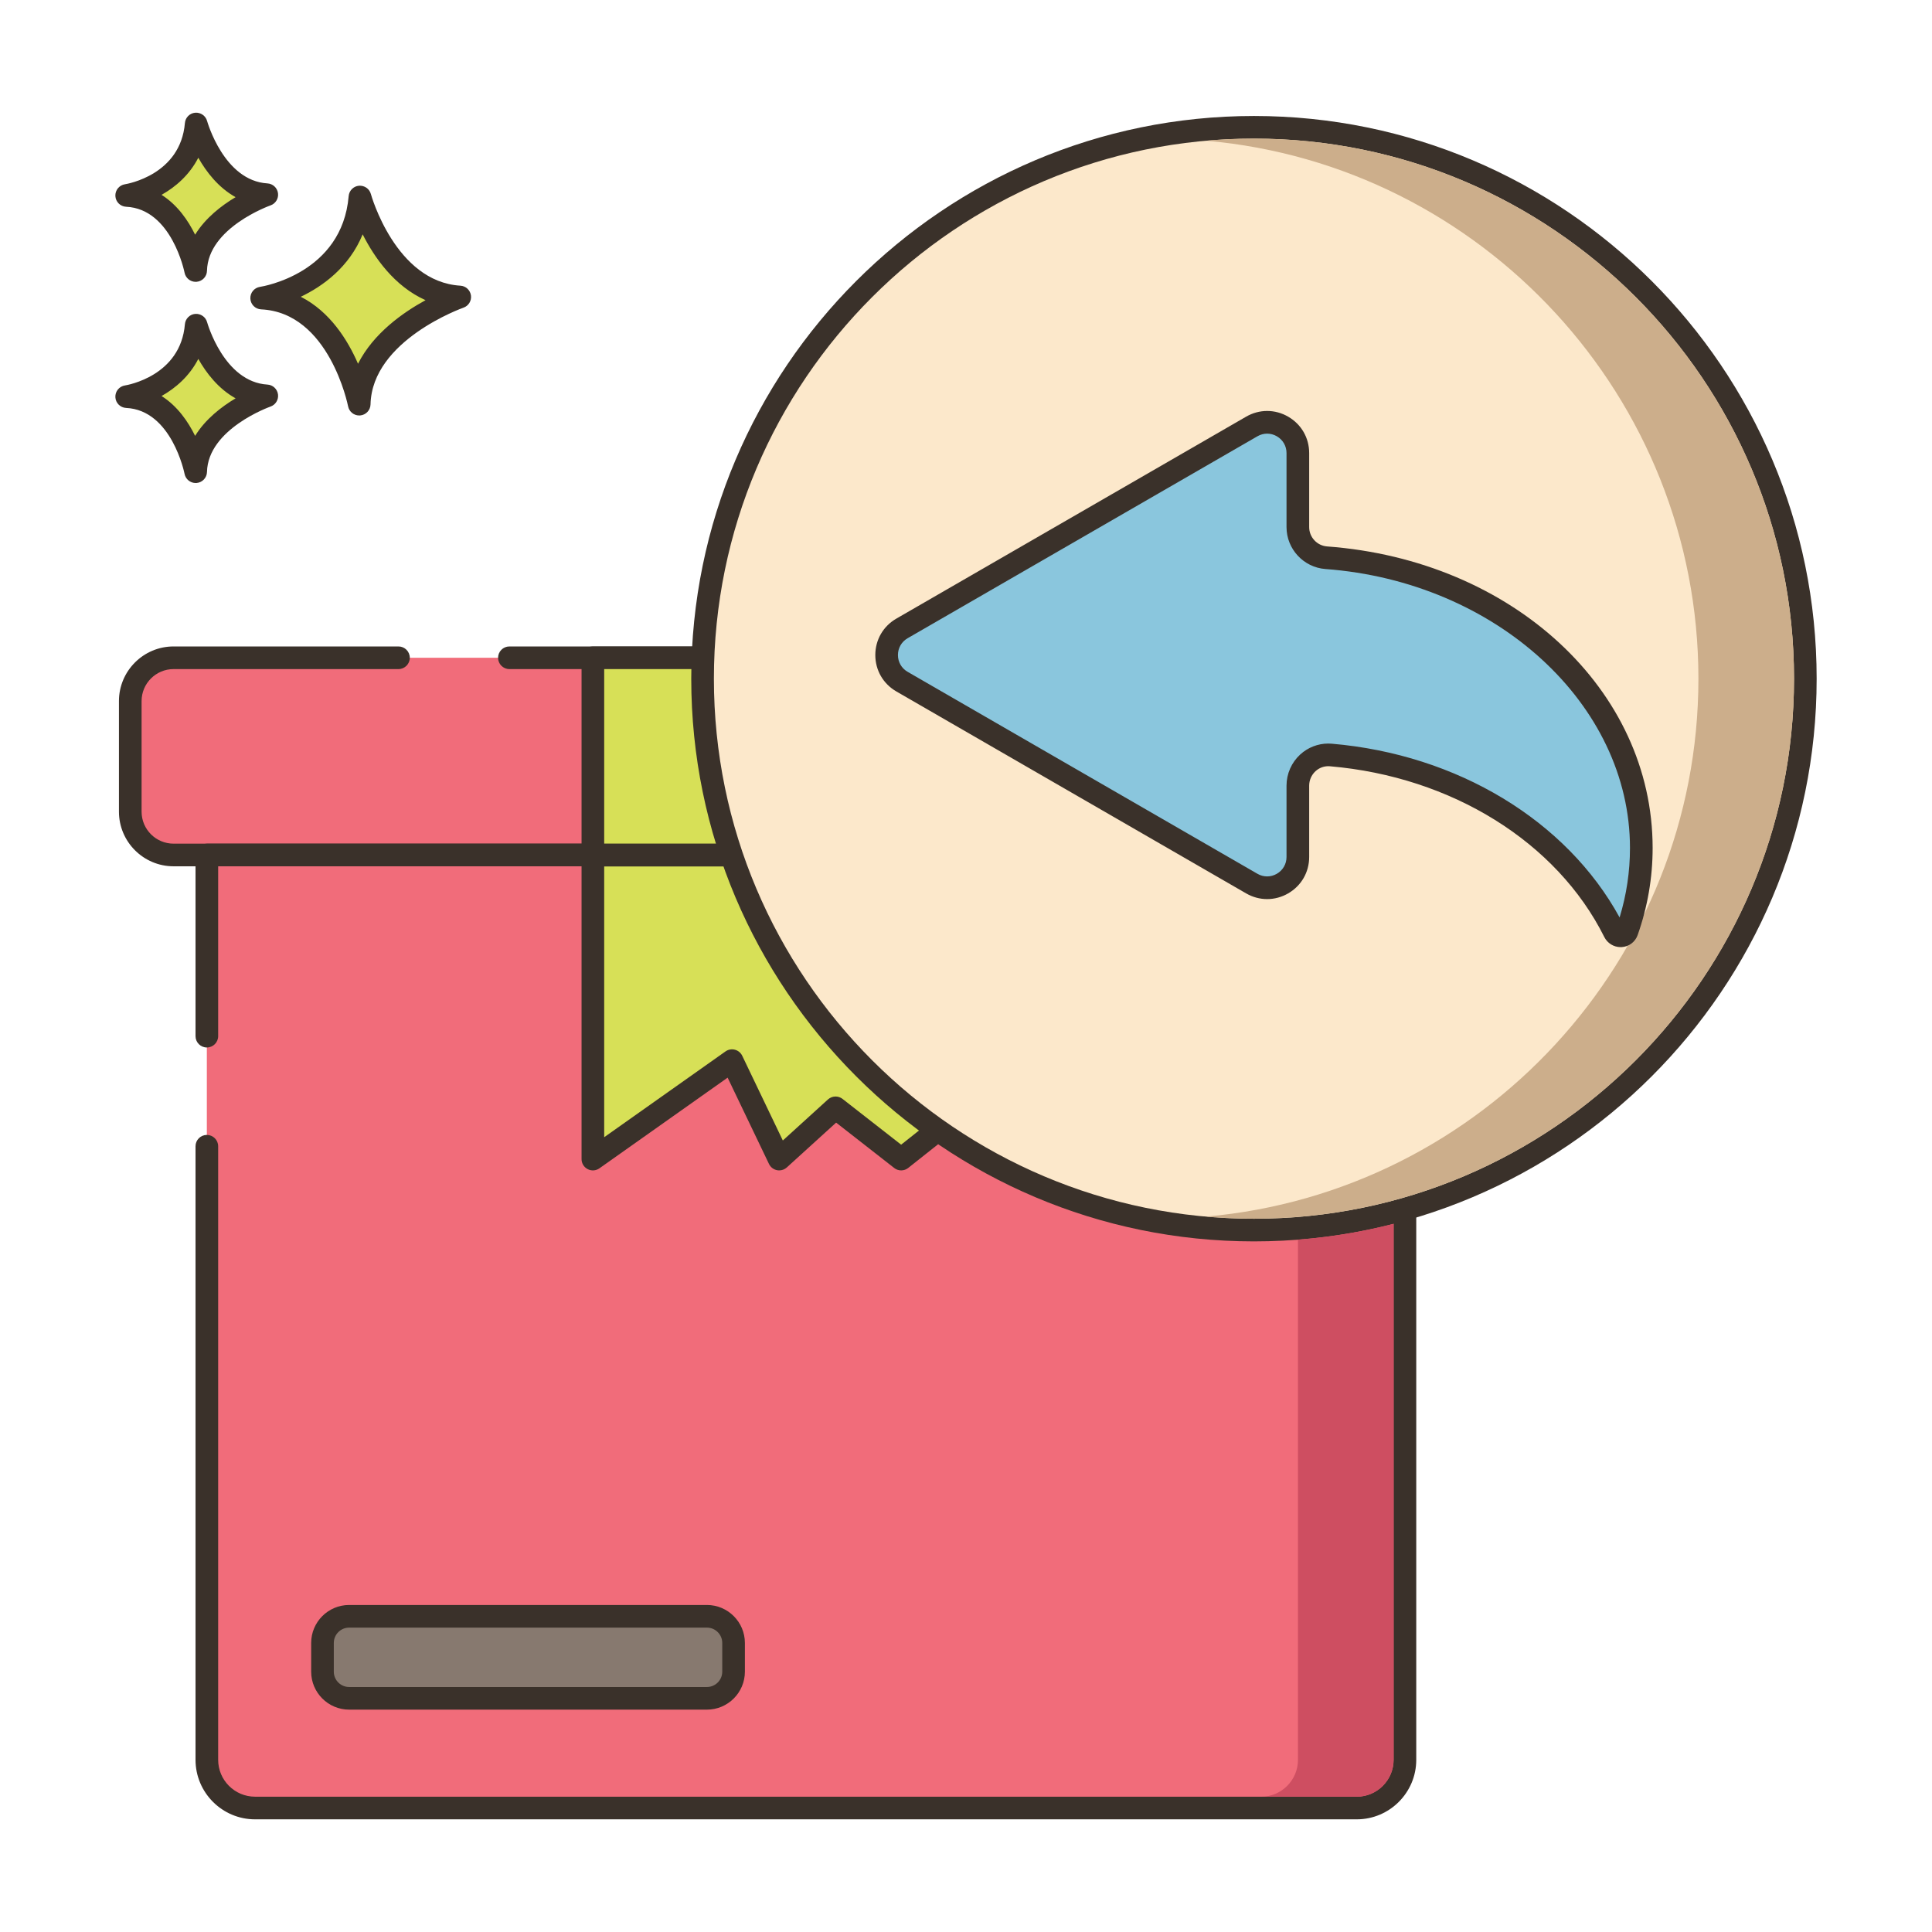 <?xml version="1.0" encoding="utf-8"?>
<!-- Generator: Adobe Illustrator 22.0.1, SVG Export Plug-In . SVG Version: 6.00 Build 0)  -->
<svg xmlns="http://www.w3.org/2000/svg" xmlns:xlink="http://www.w3.org/1999/xlink" version="1.1" x="0px" y="0px" viewBox="0 0 256 256" style="enable-background:new 0 0 256 256;" xml:space="preserve" width="512" height="512">
<style type="text/css">
	.st0{display:none;}
	.st1{display:inline;}
	.st2{fill:none;stroke:#6B1D1D;stroke-width:0.5;stroke-miterlimit:10;}
	.st3{fill:#3A312A;}
	.st4{fill:#F16C7A;}
	.st5{fill:#D7E057;}
	.st6{fill:#87796F;}
	.st7{fill:#CE4E61;}
	.st8{fill-rule:evenodd;clip-rule:evenodd;fill:#D7E057;}
	.st9{fill-rule:evenodd;clip-rule:evenodd;fill:#FCE8CB;}
	.st10{fill:#B9BC39;}
	.st11{fill:#8AC6DD;}
	.st12{fill:#FCE8CB;}
	.st13{fill:#CCAE8B;}
	.st14{fill:#6B5B51;}
	.st15{fill:#68A8BC;}
	.st16{fill:#F5978A;}
	.st17{fill-rule:evenodd;clip-rule:evenodd;fill:#F16C7A;}
	.st18{fill-rule:evenodd;clip-rule:evenodd;fill:#8AC6DD;}
</style>
<g id="Layer_1" class="st0">
	<g class="st1">
		<g>
			<line class="st2" x1="0" y1="4.829" x2="256" y2="4.829"/>
			<line class="st2" x1="0" y1="16.56" x2="256" y2="16.56"/>
			<line class="st2" x1="0" y1="28.29" x2="256" y2="28.29"/>
			<line class="st2" x1="0" y1="40.021" x2="256" y2="40.021"/>
			<line class="st2" x1="0" y1="51.751" x2="256" y2="51.751"/>
			<line class="st2" x1="0" y1="63.482" x2="256" y2="63.482"/>
			<line class="st2" x1="0" y1="75.213" x2="256" y2="75.213"/>
			<line class="st2" x1="0" y1="86.943" x2="256" y2="86.943"/>
			<line class="st2" x1="0" y1="98.674" x2="256" y2="98.674"/>
			<line class="st2" x1="0" y1="110.404" x2="256" y2="110.404"/>
			<line class="st2" x1="0" y1="122.135" x2="256" y2="122.135"/>
			<line class="st2" x1="0" y1="133.865" x2="256" y2="133.865"/>
			<line class="st2" x1="0" y1="145.596" x2="256" y2="145.596"/>
			<line class="st2" x1="0" y1="157.326" x2="256" y2="157.326"/>
			<line class="st2" x1="0" y1="169.057" x2="256" y2="169.057"/>
			<line class="st2" x1="0" y1="180.788" x2="256" y2="180.788"/>
			<line class="st2" x1="0" y1="192.518" x2="256" y2="192.518"/>
			<line class="st2" x1="0" y1="204.249" x2="256" y2="204.249"/>
			<line class="st2" x1="0" y1="215.979" x2="256" y2="215.979"/>
			<line class="st2" x1="0" y1="227.71" x2="256" y2="227.71"/>
			<line class="st2" x1="0" y1="239.44" x2="256" y2="239.44"/>
			<line class="st2" x1="0" y1="251.171" x2="256" y2="251.171"/>
		</g>
		<g>
			<line class="st2" x1="251.171" y1="0" x2="251.171" y2="256"/>
			<line class="st2" x1="239.44" y1="0" x2="239.44" y2="256"/>
			<line class="st2" x1="227.71" y1="0" x2="227.71" y2="256"/>
			<line class="st2" x1="215.979" y1="0" x2="215.979" y2="256"/>
			<line class="st2" x1="204.249" y1="0" x2="204.249" y2="256"/>
			<line class="st2" x1="192.518" y1="0" x2="192.518" y2="256"/>
			<line class="st2" x1="180.788" y1="0" x2="180.788" y2="256"/>
			<line class="st2" x1="169.057" y1="0" x2="169.057" y2="256"/>
			<line class="st2" x1="157.326" y1="0" x2="157.326" y2="256"/>
			<line class="st2" x1="145.596" y1="0" x2="145.596" y2="256"/>
			<line class="st2" x1="133.865" y1="0" x2="133.865" y2="256"/>
			<line class="st2" x1="122.135" y1="0" x2="122.135" y2="256"/>
			<line class="st2" x1="110.404" y1="0" x2="110.404" y2="256"/>
			<line class="st2" x1="98.674" y1="0" x2="98.674" y2="256"/>
			<line class="st2" x1="86.943" y1="0" x2="86.943" y2="256"/>
			<line class="st2" x1="75.213" y1="0" x2="75.213" y2="256"/>
			<line class="st2" x1="63.482" y1="0" x2="63.482" y2="256"/>
			<line class="st2" x1="51.751" y1="0" x2="51.751" y2="256"/>
			<line class="st2" x1="40.021" y1="0" x2="40.021" y2="256"/>
			<line class="st2" x1="28.29" y1="0" x2="28.29" y2="256"/>
			<line class="st2" x1="16.56" y1="0" x2="16.56" y2="256"/>
			<line class="st2" x1="4.829" y1="0" x2="4.829" y2="256"/>
		</g>
	</g>
</g>
<g id="Layer_2">
	<g>
		<g>
			<g>
				<path class="st4" d="M193.276,87.158H22.998c-3.169,0-5.738,2.569-5.738,5.738v14.656c0,3.169,2.569,5.738,5.738,5.738h170.278      c3.169,0,5.738-2.569,5.738-5.738V92.896C199.014,89.727,196.445,87.158,193.276,87.158z"/>
			</g>
		</g>
		<g>
			<g>
				<path class="st3" d="M193.276,85.658H67.498c-0.828,0-1.5,0.672-1.5,1.5s0.672,1.5,1.5,1.5h125.778      c2.337,0,4.237,1.901,4.237,4.238v14.656c0,2.337-1.9,4.237-4.237,4.237H22.998c-2.337,0-4.237-1.9-4.237-4.237V92.896      c0-2.337,1.9-4.238,4.237-4.238H52.8c0.828,0,1.5-0.672,1.5-1.5s-0.672-1.5-1.5-1.5H22.998c-3.99,0-7.237,3.247-7.237,7.238      v14.656c0,3.99,3.247,7.237,7.237,7.237h170.278c3.99,0,7.237-3.247,7.237-7.237V92.896      C200.514,88.905,197.267,85.658,193.276,85.658z"/>
			</g>
		</g>
		<g>
			<g>
				<path class="st4" d="M27.408,113.29v24.006v14.588v81.299c0,3.528,2.86,6.387,6.388,6.387h145.977      c3.528,0,6.388-2.86,6.388-6.387V113.29H27.408z"/>
			</g>
		</g>
		<g>
			<g>
				<path class="st3" d="M186.16,111.79H27.408c-0.828,0-1.5,0.672-1.5,1.5v24.006c0,0.828,0.672,1.5,1.5,1.5s1.5-0.672,1.5-1.5      V114.79H184.66v118.393c0,2.695-2.192,4.888-4.887,4.888H33.796c-2.695,0-4.888-2.192-4.888-4.888v-81.299      c0-0.828-0.672-1.5-1.5-1.5s-1.5,0.672-1.5,1.5v81.299c0,4.35,3.538,7.888,7.888,7.888h145.978c4.349,0,7.887-3.538,7.887-7.888      V113.29C187.66,112.462,186.988,111.79,186.16,111.79z"/>
			</g>
		</g>
		<g>
			<g>
				<rect x="78.558" y="87.158" class="st5" width="60.788" height="26.132"/>
			</g>
		</g>
		<g>
			<g>
				<path class="st3" d="M139.347,85.658H78.559c-0.828,0-1.5,0.672-1.5,1.5v26.132c0,0.828,0.672,1.5,1.5,1.5h60.788      c0.828,0,1.5-0.672,1.5-1.5V87.158C140.847,86.33,140.175,85.658,139.347,85.658z M137.847,111.79H80.059V88.658h57.788V111.79z      "/>
			</g>
		</g>
		<g>
			<g>
				<polygon class="st5" points="78.558,113.307 78.558,153.584 96.998,140.543 103.247,153.584 110.718,146.792 119.412,153.584       128.921,146.045 139.346,153.584 139.346,113.307     "/>
			</g>
		</g>
		<g>
			<g>
				<path class="st3" d="M139.347,111.808H78.559c-0.828,0-1.5,0.672-1.5,1.5v40.276c0,0.561,0.313,1.074,0.811,1.332      s1.1,0.217,1.556-0.107l16.988-12.015l5.481,11.438c0.205,0.428,0.6,0.732,1.064,0.823c0.096,0.02,0.192,0.028,0.288,0.028      c0.37,0,0.73-0.137,1.009-0.39l6.535-5.941l7.697,6.013c0.546,0.428,1.313,0.424,1.855-0.006l8.619-6.834l9.505,6.874      c0.457,0.331,1.059,0.375,1.562,0.12c0.502-0.257,0.817-0.772,0.817-1.336v-40.276      C140.847,112.479,140.175,111.808,139.347,111.808z M137.847,150.648l-8.047-5.819c-0.545-0.393-1.284-0.377-1.811,0.04      l-8.584,6.806l-7.764-6.064c-0.272-0.213-0.599-0.318-0.924-0.318c-0.362,0-0.724,0.131-1.009,0.39l-5.979,5.437l-5.379-11.224      c-0.19-0.398-0.548-0.692-0.976-0.804c-0.429-0.111-0.883-0.027-1.243,0.228l-16.073,11.367v-35.878h57.788V150.648z"/>
			</g>
		</g>
		<g>
			<g>
				<path class="st6" d="M93.67,214.168H46.262c-1.951,0-3.532,1.581-3.532,3.532v3.803c0,1.951,1.581,3.532,3.532,3.532H93.67      c1.951,0,3.532-1.581,3.532-3.532V217.7C97.202,215.75,95.621,214.168,93.67,214.168z"/>
			</g>
		</g>
		<g>
			<g>
				<path class="st3" d="M93.67,212.668H46.262c-2.774,0-5.031,2.258-5.031,5.032v3.804c0,2.774,2.257,5.032,5.031,5.032H93.67      c2.774,0,5.032-2.258,5.032-5.032V217.7C98.702,214.926,96.444,212.668,93.67,212.668z M95.702,221.504      c0,1.12-0.912,2.032-2.032,2.032H46.262c-1.12,0-2.031-0.912-2.031-2.032V217.7c0-1.12,0.911-2.032,2.031-2.032H93.67      c1.12,0,2.032,0.912,2.032,2.032V221.504z"/>
			</g>
		</g>
		<g>
			<g>
				<path class="st5" d="M47.695,26.106c-0.974,11.564-13.025,13.39-13.025,13.39c10.347,0.487,12.925,14.059,12.925,14.059      c0.221-9.677,13.321-14.202,13.321-14.202C51.104,38.766,47.695,26.106,47.695,26.106z"/>
			</g>
		</g>
		<g>
			<g>
				<path class="st3" d="M61.007,37.855c-8.604-0.515-11.832-12.024-11.863-12.141c-0.19-0.701-0.847-1.158-1.584-1.102      c-0.725,0.066-1.298,0.642-1.359,1.367c-0.859,10.215-11.313,11.964-11.754,12.032c-0.763,0.116-1.313,0.791-1.273,1.561      c0.04,0.771,0.657,1.385,1.428,1.421c9.027,0.425,11.498,12.718,11.521,12.842c0.138,0.712,0.76,1.218,1.473,1.218      c0.042,0,0.084-0.002,0.126-0.005c0.765-0.064,1.357-0.693,1.375-1.46c0.193-8.509,12.191-12.777,12.313-12.819      c0.676-0.234,1.092-0.914,0.994-1.622C62.304,38.438,61.721,37.897,61.007,37.855z M47.44,48.2      c-1.356-3.13-3.708-6.906-7.586-8.876c2.931-1.404,6.408-3.912,8.201-8.272c1.551,3.071,4.199,6.88,8.334,8.723      C53.382,41.414,49.467,44.179,47.44,48.2z"/>
			</g>
		</g>
		<g>
			<g>
				<path class="st5" d="M25.996,43.087c-0.689,8.179-9.212,9.471-9.212,9.471c7.318,0.344,9.142,9.944,9.142,9.944      c0.156-6.845,9.422-10.046,9.422-10.046C28.407,52.041,25.996,43.087,25.996,43.087z"/>
			</g>
		</g>
		<g>
			<g>
				<path class="st3" d="M35.438,50.959c-5.767-0.345-7.973-8.186-7.995-8.265c-0.189-0.702-0.862-1.16-1.581-1.102      c-0.726,0.065-1.3,0.643-1.361,1.368c-0.578,6.87-7.646,8.066-7.941,8.113c-0.763,0.116-1.313,0.791-1.273,1.561      c0.04,0.771,0.657,1.385,1.428,1.421c6.035,0.284,7.723,8.645,7.738,8.727c0.136,0.712,0.759,1.22,1.473,1.22      c0.041,0,0.083-0.002,0.124-0.005c0.766-0.063,1.359-0.693,1.377-1.461c0.13-5.709,8.332-8.634,8.413-8.662      c0.676-0.233,1.093-0.913,0.996-1.622C36.737,51.543,36.152,51.001,35.438,50.959z M25.854,57.754      c-0.925-1.886-2.34-3.947-4.447-5.279c1.855-1.042,3.697-2.63,4.87-4.917c1.058,1.874,2.655,3.954,4.941,5.224      C29.368,53.882,27.229,55.521,25.854,57.754z"/>
			</g>
		</g>
		<g>
			<g>
				<path class="st5" d="M25.996,16.429c-0.689,8.179-9.212,9.47-9.212,9.47c7.318,0.344,9.142,9.944,9.142,9.944      c0.156-6.844,9.422-10.045,9.422-10.045C28.407,25.383,25.996,16.429,25.996,16.429z"/>
			</g>
		</g>
		<g>
			<g>
				<path class="st3" d="M35.438,24.302c-5.767-0.345-7.973-8.186-7.995-8.265c-0.189-0.701-0.862-1.16-1.581-1.102      c-0.726,0.065-1.3,0.643-1.361,1.368c-0.578,6.87-7.646,8.065-7.941,8.112c-0.763,0.116-1.313,0.791-1.273,1.561      c0.04,0.771,0.657,1.385,1.428,1.421c6.035,0.284,7.723,8.645,7.738,8.727c0.136,0.712,0.759,1.22,1.473,1.22      c0.041,0,0.083-0.002,0.124-0.005c0.766-0.063,1.359-0.693,1.377-1.461c0.13-5.709,8.332-8.633,8.412-8.661      c0.677-0.233,1.094-0.913,0.997-1.622C36.737,24.886,36.152,24.344,35.438,24.302z M25.854,31.096      c-0.924-1.886-2.34-3.947-4.447-5.279c1.855-1.041,3.697-2.63,4.87-4.916c1.058,1.874,2.654,3.954,4.941,5.224      C29.368,27.225,27.229,28.864,25.854,31.096z"/>
			</g>
		</g>
		<g>
			<g>
				
					<ellipse transform="matrix(0.707 -0.707 0.707 0.707 -14.924 143.83)" class="st12" cx="166.156" cy="89.93" rx="73.06" ry="73.06"/>
			</g>
		</g>
		<g>
			<g>
				<path class="st3" d="M166.156,15.369c-41.113,0-74.561,33.447-74.561,74.561s33.447,74.561,74.561,74.561      c41.112,0,74.56-33.447,74.56-74.561S207.269,15.369,166.156,15.369z M166.156,161.49c-39.459,0-71.561-32.102-71.561-71.561      s32.102-71.561,71.561-71.561c39.458,0,71.56,32.102,71.56,71.561S205.614,161.49,166.156,161.49z"/>
			</g>
		</g>
		<g>
			<g>
				<path class="st7" d="M171.989,164.255v68.93c0,2.69-2.19,4.89-4.88,4.89h12.66c2.7,0,4.89-2.2,4.89-4.89v-71.02      C180.559,163.215,176.329,163.925,171.989,164.255z"/>
			</g>
		</g>
		<g>
			<g>
				<path class="st13" d="M166.159,18.365c-2.13,0-4.24,0.09-6.33,0.28c36.5,3.22,65.22,33.97,65.22,71.28      c0,37.32-28.72,68.06-65.22,71.28c2.09,0.19,4.2,0.28,6.33,0.28c39.46,0,71.56-32.1,71.56-71.56      C237.719,50.475,205.619,18.365,166.159,18.365z"/>
			</g>
		</g>
		<g>
			<g>
				<path class="st11" d="M175.734,73.901c-2.121-0.157-3.761-1.925-3.761-4.053v-9.814c0-3.133-3.391-5.091-6.104-3.524      l-15.511,8.956l-8.068,4.658l-22.771,13.147c-2.713,1.566-2.713,5.482,0,7.049l46.351,26.76      c2.713,1.567,6.104-0.392,6.104-3.524v-9.458c0-2.363,2.009-4.26,4.363-4.059c16.977,1.448,31.221,10.709,37.582,23.449      c0.356,0.713,1.396,0.67,1.662-0.082c1.238-3.498,1.903-7.209,1.903-11.047C217.482,92.188,199.131,75.635,175.734,73.901z"/>
			</g>
		</g>
		<g>
			<g>
				<path class="st3" d="M175.845,72.405c-1.33-0.099-2.372-1.222-2.372-2.557v-9.814c0-2.014-1.041-3.816-2.785-4.823      c-1.745-1.009-3.826-1.007-5.569,0l-46.351,26.761c-1.744,1.007-2.785,2.81-2.785,4.823s1.041,3.816,2.785,4.823l46.351,26.761      c1.743,1.008,3.824,1.008,5.569,0c1.744-1.007,2.785-2.81,2.785-4.823v-9.457c0-0.725,0.307-1.421,0.84-1.911      c0.524-0.481,1.2-0.709,1.896-0.654c16.152,1.378,30.088,10.048,36.368,22.626c0.413,0.825,1.25,1.339,2.163,1.339      c0.051,0,0.101-0.002,0.151-0.005c0.959-0.06,1.784-0.683,2.104-1.587c1.319-3.729,1.988-7.614,1.988-11.547      C218.982,91.405,200.438,74.229,175.845,72.405z M214.606,121.568c-7.019-12.829-21.491-21.604-38.143-23.023      c-0.153-0.014-0.308-0.02-0.46-0.02c-1.366,0-2.701,0.517-3.72,1.452c-1.151,1.057-1.812,2.559-1.812,4.121v9.457      c0,0.929-0.48,1.761-1.285,2.226c-0.805,0.466-1.765,0.466-2.569,0l-46.351-26.761c-0.805-0.465-1.285-1.297-1.285-2.226      s0.48-1.761,1.285-2.226l22.771-13.146l23.58-13.614c0.804-0.465,1.764-0.466,2.569,0c0.805,0.465,1.285,1.297,1.285,2.226      v9.814c0,2.897,2.262,5.335,5.149,5.549c22.632,1.678,40.36,17.913,40.36,36.962      C215.982,115.482,215.521,118.573,214.606,121.568z"/>
			</g>
		</g>
	</g>
</g>
</svg>
